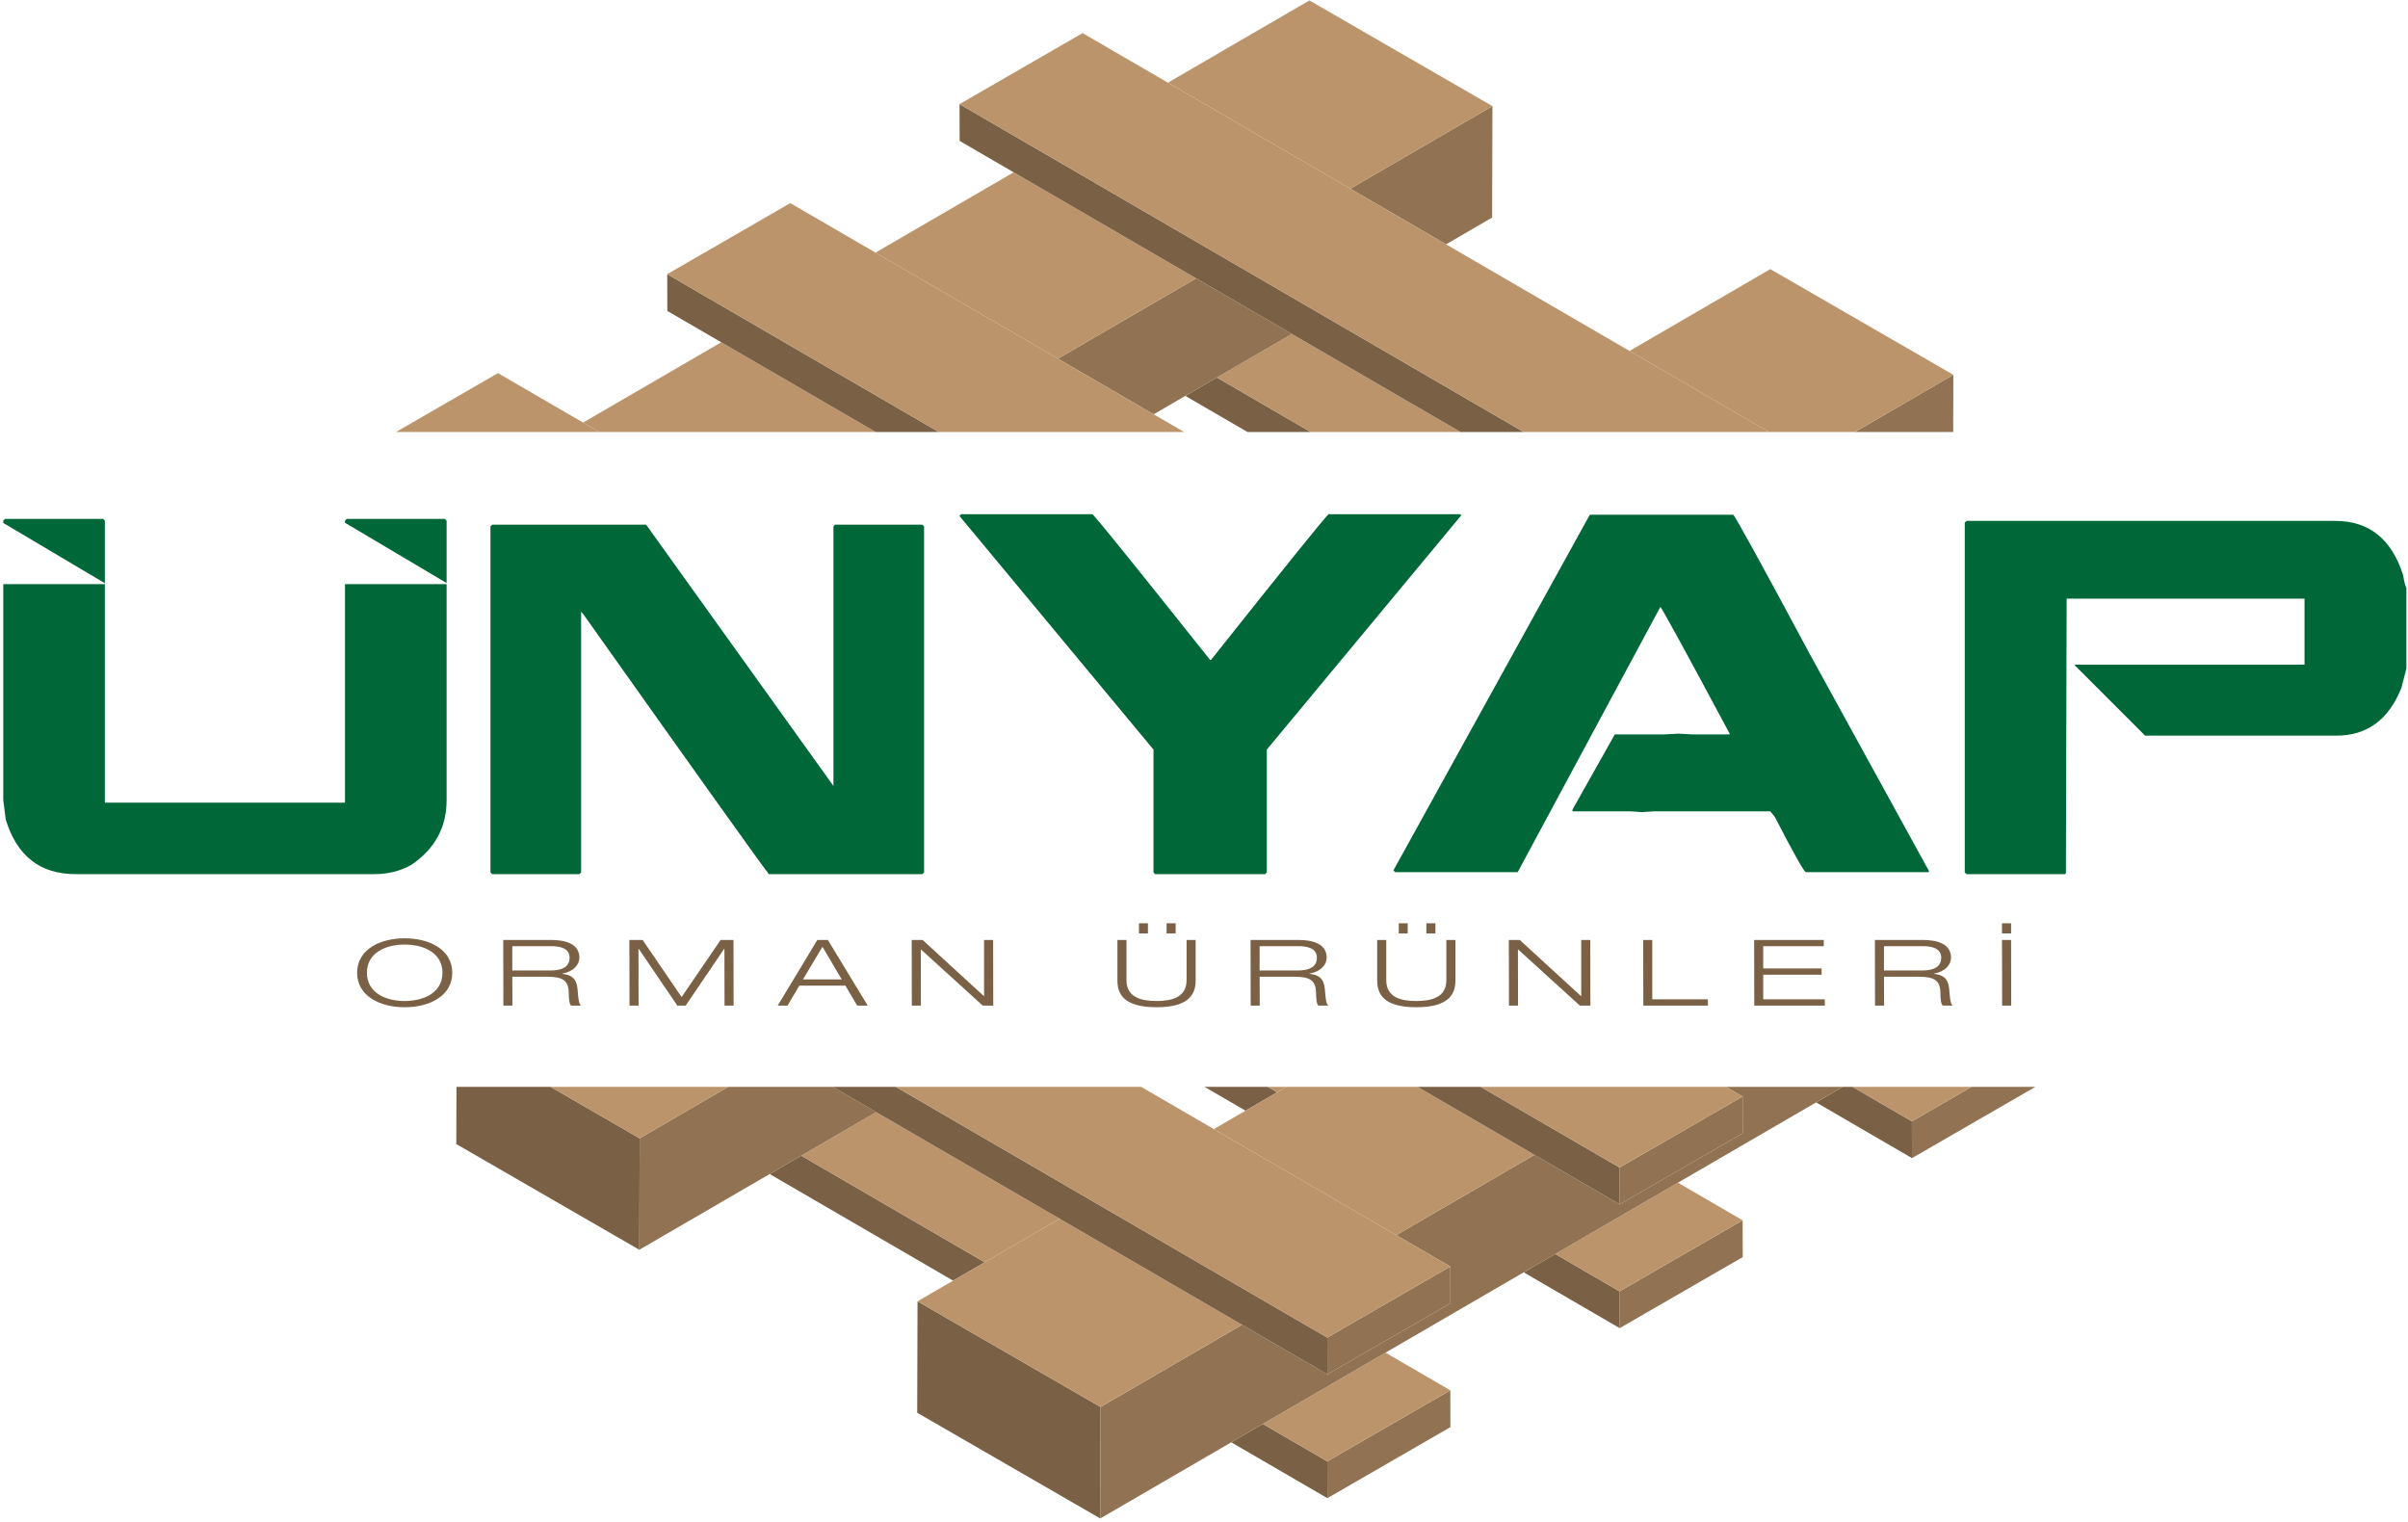 <svg width="560" height="354" viewBox="0 0 560 354" fill="none" xmlns="http://www.w3.org/2000/svg">
<path d="M275.656 92.057L290.116 100.459H304.81L283.003 87.786L275.656 92.057Z" fill="#7A6145"/>
<path d="M283.003 87.786L304.809 100.459H339.657L300.427 77.661L283.003 87.786Z" fill="#BC946B"/>
<path d="M444.622 260.752L444.648 269.303L473.265 252.78V252.732H458.509L444.622 260.752Z" fill="#917252"/>
<path d="M430.832 252.732H428.561L422.351 256.348L444.647 269.303L444.623 260.752L430.832 252.732Z" fill="#7A6145"/>
<path d="M458.509 252.733H430.832L444.622 260.753L458.509 252.733Z" fill="#BC946B"/>
<path d="M376.673 308.841L405.288 292.321L405.26 283.763L376.645 300.286L376.673 308.841Z" fill="#917252"/>
<path d="M361.691 291.597L354.345 295.865L376.673 308.841L376.645 300.286L361.691 291.597Z" fill="#7A6145"/>
<path d="M297.004 254.002L294.819 252.733H280.127L289.66 258.274L297.004 254.002Z" fill="#7A6145"/>
<path d="M376.644 300.286L405.26 283.763L390.215 275.019L361.691 291.597L376.644 300.286Z" fill="#BC946B"/>
<path d="M294.819 252.732L297.004 254.001L299.192 252.732H294.819Z" fill="#BC946B"/>
<path d="M308.691 348.376L337.303 331.856L337.282 323.301L308.667 339.824L308.691 348.376Z" fill="#917252"/>
<path d="M186.336 268.73L178.988 273.003L221.653 297.795L228.999 293.526L186.336 268.73Z" fill="#7A6145"/>
<path d="M293.684 331.117L286.34 335.39L308.692 348.375L308.668 339.823L293.684 331.117Z" fill="#7A6145"/>
<path d="M308.668 339.824L337.283 323.301L322.209 314.542L293.684 331.117L308.668 339.824Z" fill="#BC946B"/>
<path d="M186.336 268.73L228.999 293.526L246.42 283.397L203.757 258.609L186.336 268.73Z" fill="#BC946B"/>
<path d="M213.379 302.602L213.302 328.516L255.871 353.093L255.944 327.177L213.379 302.602Z" fill="#7A6145"/>
<path d="M401.406 252.732L405.261 254.975L405.288 263.53L376.673 280.052L356.85 268.538L324.714 287.214L337.282 294.516L337.304 303.067L308.692 319.588L288.845 308.058L255.944 327.176L255.872 353.094L286.34 335.39L293.684 331.116L322.21 314.542L354.345 295.866L361.692 291.596L390.214 275.019L422.35 256.348L428.561 252.732H401.406Z" fill="#917252"/>
<path d="M288.845 308.058L246.421 283.397L228.998 293.526L221.653 297.795L213.378 302.602L255.944 327.177L288.845 308.058Z" fill="#BC946B"/>
<path d="M289.66 258.274L282.291 262.557L324.715 287.214L356.851 268.537L329.664 252.733H299.191L297.004 254.002L289.66 258.274Z" fill="#BC946B"/>
<path d="M128.029 252.732H106.153L106.115 266.038L148.682 290.616L148.757 264.7L128.029 252.732Z" fill="#7A6145"/>
<path d="M454.231 100.459L454.264 87.155L431.377 100.459H454.231Z" fill="#917252"/>
<path d="M203.758 258.609L193.654 252.733H169.349L148.757 264.7L148.682 290.617L178.989 273.004L186.337 268.73L203.758 258.609Z" fill="#917252"/>
<path d="M431.378 100.459L454.264 87.155L411.7 62.582L378.958 81.61L411.394 100.459H431.378Z" fill="#BC946B"/>
<path d="M169.349 252.733H128.029L148.757 264.701L169.349 252.733Z" fill="#BC946B"/>
<path d="M336.293 56.817L347.005 50.593L347.081 24.678L314.034 43.881L336.293 56.817Z" fill="#917252"/>
<path d="M283.003 87.786L300.427 77.661L278.164 64.726L246.029 83.402L268.289 96.338L275.656 92.057L283.003 87.786Z" fill="#917252"/>
<path d="M347.081 24.678L304.513 0.102L271.606 19.223L314.034 43.88L347.081 24.678Z" fill="#BC946B"/>
<path d="M203.645 100.459L167.731 79.593L135.595 98.264L139.37 100.459H203.645Z" fill="#BC946B"/>
<path d="M278.164 64.726L235.737 40.07L203.601 58.745L246.028 83.402L278.164 64.726Z" fill="#BC946B"/>
<path d="M278.164 64.726L300.427 77.661L339.657 100.459H354.348L223.147 24.214L223.173 32.767L235.737 40.07L278.164 64.726Z" fill="#7A6145"/>
<path d="M354.348 100.459H411.393L378.957 81.61L336.293 56.818L314.034 43.88L271.605 19.223L251.764 7.694L223.148 24.214L354.348 100.459Z" fill="#BC946B"/>
<path d="M203.645 100.459H218.335L155.169 63.752L155.193 72.306L167.731 79.593L203.645 100.459Z" fill="#7A6145"/>
<path d="M218.335 100.459H275.385L268.289 96.338L246.029 83.402L203.601 58.745L183.785 47.228L155.168 63.752L218.335 100.459Z" fill="#BC946B"/>
<path d="M376.645 271.498L376.673 280.053L405.287 263.529L405.261 254.974L376.645 271.498Z" fill="#917252"/>
<path d="M376.673 280.053L376.645 271.498L344.355 252.733H329.664L356.851 268.537L376.673 280.053Z" fill="#7A6145"/>
<path d="M376.645 271.498L405.261 254.974L401.406 252.733H344.354L376.645 271.498Z" fill="#BC946B"/>
<path d="M139.37 100.459L135.595 98.264L115.806 86.766L92.083 100.459H139.37Z" fill="#BC946B"/>
<path d="M308.668 311.036L308.692 319.588L337.304 303.067L337.283 294.516L308.668 311.036Z" fill="#917252"/>
<path d="M246.421 283.397L288.845 308.058L308.691 319.589L308.669 311.035L208.342 252.733H193.654L203.758 258.609L246.421 283.397Z" fill="#7A6145"/>
<path d="M308.668 311.036L337.283 294.516L324.715 287.215L282.291 262.557L265.391 252.732H208.343L308.668 311.036Z" fill="#BC946B"/>
<path d="M114.462 122.001H150.26L193.822 182.762V122.409L194.166 122.001H214.497L214.902 122.409V202.859L214.497 203.266H178.817C178.046 202.454 163.621 182.261 135.548 142.679L135.314 142.506V142.331H135.145V202.859L134.737 203.266H114.462L114.058 202.859V122.409L114.462 122.001Z" fill="#006838"/>
<path d="M223.534 119.567H254.062C255.373 120.88 264.429 132.099 281.229 153.222L281.398 153.452H281.634C298.97 131.636 308.085 120.34 308.971 119.567H339.499L339.727 119.74H339.906L294.609 174.306V202.859L294.202 203.266H268.601L268.251 202.859V174.306L223.129 119.974L223.534 119.567Z" fill="#006838"/>
<path d="M403.056 119.683C403.521 119.991 409.464 130.804 420.897 152.12L448.645 202.631L448.412 202.803H419.969C419.583 202.803 417.152 198.476 412.673 189.827L411.687 188.668H384.576L381.797 188.847L379.251 188.668H365.692V188.266L375.54 170.772H387.129L390.255 170.598L393.441 170.772H402.245V170.598C392.168 151.792 386.799 141.963 386.141 141.114L352.951 202.803H324.452L324.048 202.396L369.633 119.858L369.808 119.683H403.056Z" fill="#006838"/>
<path d="M457.33 121.131H543.113C550.953 121.131 556.206 125.343 558.87 133.759C559.139 135.38 559.395 136.346 559.623 136.654V155.48L558.464 159.939C555.529 167.354 550.491 171.062 543.348 171.062H498.86L482.527 154.73V154.554H535.935V139.204H480.616V139.379L480.444 203.094L480.208 203.267H457.33L456.922 202.859V121.539L457.33 121.131Z" fill="#006838"/>
<path d="M103.863 135.579V121.074L103.457 120.667H80.637L80.23 121.074V121.56L103.863 135.579Z" fill="#006838"/>
<path d="M80.231 135.83V186.646H24.391V135.83H0.76V186.066L1.339 190.584C3.925 199.038 9.332 203.266 17.557 203.266H87.064C90.232 203.266 93.092 202.556 95.636 201.126C101.12 197.416 103.864 192.396 103.864 186.066V135.83H80.231Z" fill="#006838"/>
<path d="M24.391 135.619V121.074L23.985 120.667H1.161L0.76 121.074V121.602L24.391 135.619Z" fill="#006838"/>
<path d="M94.112 232.772C98.589 232.772 102.897 230.825 102.897 226.208C102.897 221.586 98.589 219.644 94.112 219.644C89.637 219.644 85.329 221.586 85.329 226.208C85.329 230.825 89.637 232.772 94.112 232.772ZM94.112 218.188C99.901 218.188 105.179 220.817 105.179 226.208C105.179 231.594 99.901 234.221 94.112 234.221C88.325 234.221 83.051 231.594 83.051 226.208C83.051 220.817 88.325 218.188 94.112 218.188Z" fill="#7A6145"/>
<path d="M119.142 225.67H128.067C130.379 225.67 132.459 225.031 132.459 222.701C132.459 220.475 130.206 220.025 128.267 220.025H119.142V225.67ZM117.031 218.574H128.125C131.574 218.574 134.738 219.493 134.738 222.701C134.738 224.323 133.37 225.949 130.747 226.402V226.442C133.629 226.785 134.226 228.175 134.37 230.673C134.454 231.637 134.569 233.495 135.11 233.838H132.829C132.402 233.517 132.287 232.406 132.258 230.714C132.173 228.023 130.862 227.126 127.329 227.126H119.142L119.171 233.838H117.062L117.031 218.574Z" fill="#7A6145"/>
<path d="M167.585 218.574H170.578L170.607 233.838H168.497L168.469 220.644H168.411L159.455 233.838H157.518L148.535 220.623H148.481L148.506 233.838H146.397L146.37 218.574H149.447L158.515 231.85L167.585 218.574Z" fill="#7A6145"/>
<path d="M191.272 220.154L186.739 227.746H195.748L191.272 220.154ZM196.605 229.196H185.884L183.145 233.838H180.864L190.076 218.573H192.527L201.795 233.838H199.343L196.605 229.196Z" fill="#7A6145"/>
<path d="M212.026 218.574H214.565L228.793 231.615H228.85V218.574H230.961L230.989 233.838H228.534L214.194 220.796H214.137L214.163 233.838H212.054L212.026 218.574Z" fill="#7A6145"/>
<path d="M271.297 214.703H273.409V217.056H271.297V214.703ZM264.881 214.703H266.963V217.056H264.881V214.703ZM278.056 227.937C278.056 230.743 277.028 234.221 268.96 234.221C260.891 234.221 259.864 230.743 259.864 227.937V218.573H261.973V227.937C261.973 231.936 265.423 232.772 268.96 232.772C272.496 232.772 275.945 231.936 275.945 227.937V218.573H278.056V227.937Z" fill="#7A6145"/>
<path d="M292.935 225.67H301.862C304.171 225.67 306.252 225.031 306.252 222.701C306.252 220.475 303.999 220.025 302.059 220.025H292.935V225.67ZM290.827 218.574H301.918C305.368 218.574 308.53 219.493 308.53 222.701C308.53 224.323 307.163 225.949 304.54 226.402V226.442C307.422 226.785 308.019 228.175 308.164 230.673C308.246 231.637 308.364 233.495 308.903 233.838H306.626C306.196 233.517 306.079 232.406 306.052 230.714C305.966 228.023 304.654 227.126 301.118 227.126H292.935L292.966 233.838H290.854L290.827 218.574Z" fill="#7A6145"/>
<path d="M331.707 214.703H333.819V217.056H331.707V214.703ZM325.295 214.703H327.373V217.056H325.295V214.703ZM338.468 227.937C338.468 230.743 337.441 234.221 329.373 234.221C321.303 234.221 320.277 230.743 320.277 227.937V218.573H322.385V227.937C322.385 231.936 325.833 232.772 329.373 232.772C332.908 232.772 336.359 231.936 336.359 227.937V218.573H338.468V227.937Z" fill="#7A6145"/>
<path d="M350.895 218.574H353.433L367.659 231.615H367.721V218.574H369.825L369.857 233.838H367.404L353.061 220.796H353.007L353.033 233.838H350.923L350.895 218.574Z" fill="#7A6145"/>
<path d="M382.139 218.574H384.251V232.384H397.167L397.193 233.838H382.167L382.139 218.574Z" fill="#7A6145"/>
<path d="M407.939 218.574H424.136V220.024H410.051V225.2H423.624V226.656H410.051V232.384H424.364L424.394 233.838H407.97L407.939 218.574Z" fill="#7A6145"/>
<path d="M438.134 225.67H447.058C449.367 225.67 451.447 225.031 451.447 222.701C451.447 220.475 449.195 220.025 447.259 220.025H438.134V225.67ZM436.022 218.574H447.113C450.565 218.574 453.729 219.493 453.729 222.701C453.729 224.323 452.359 225.949 449.737 226.402V226.442C452.618 226.785 453.215 228.175 453.361 230.673C453.442 231.637 453.559 233.495 454.099 233.838H451.822C451.393 233.517 451.275 232.406 451.249 230.714C451.165 228.023 449.85 227.126 446.317 227.126H438.134L438.162 233.838H436.05L436.022 218.574Z" fill="#7A6145"/>
<path d="M465.583 218.574H467.695L467.722 233.838H465.614L465.583 218.574ZM465.583 214.703H467.695V217.056H465.583V214.703Z" fill="#7A6145"/>
</svg>
